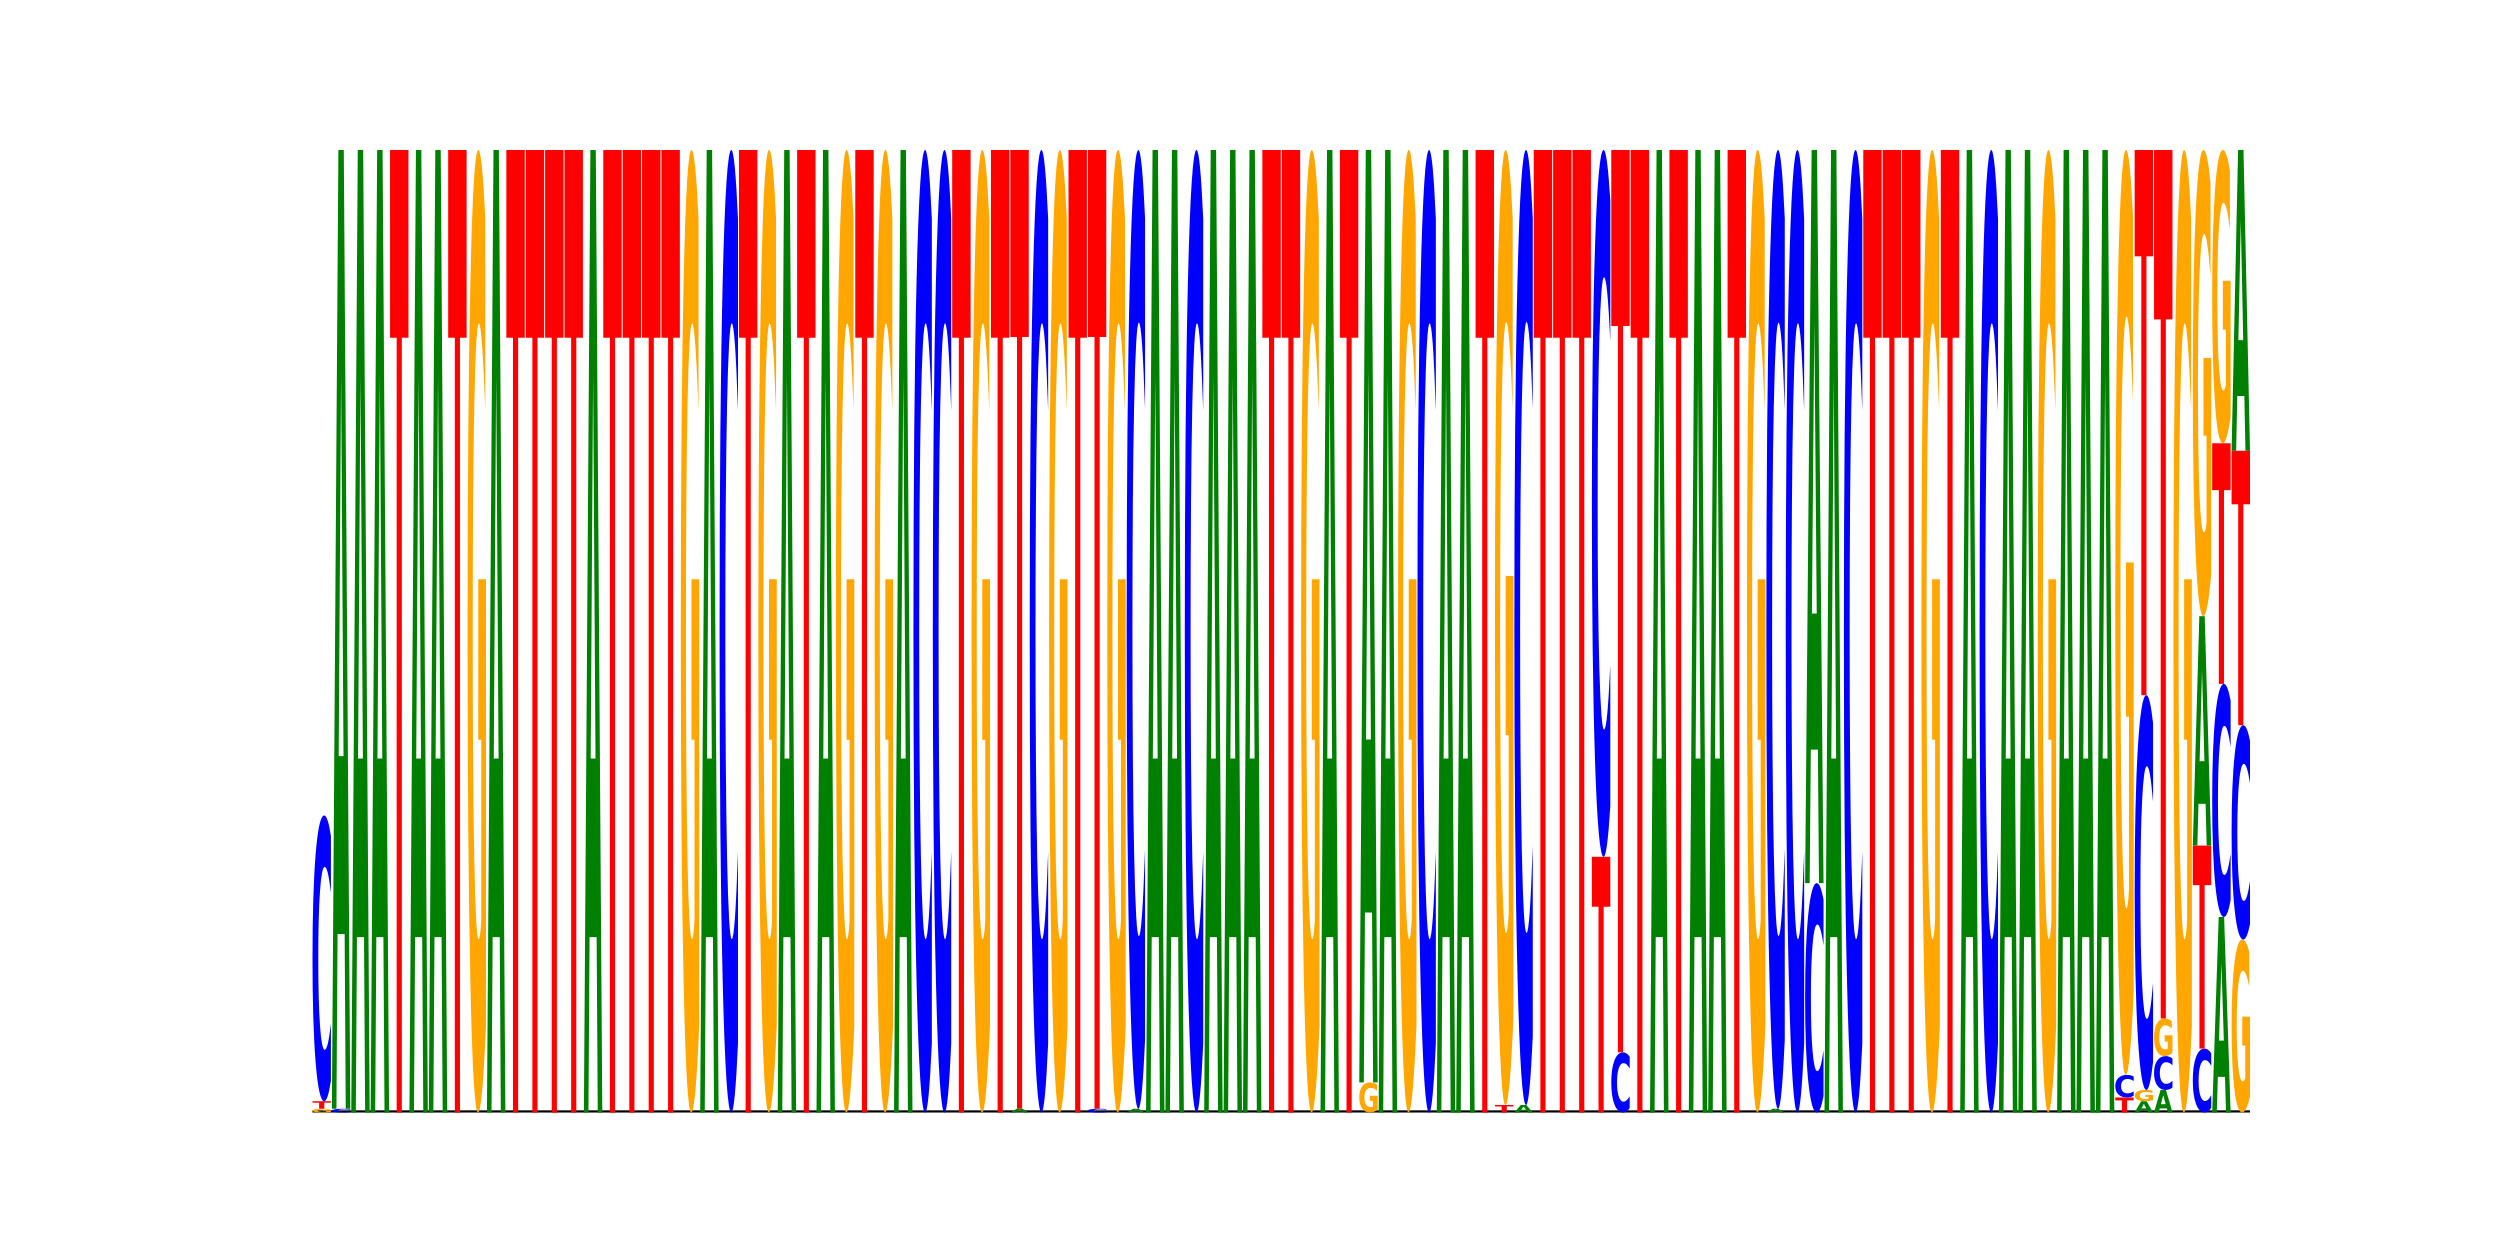 <?xml version="1.0" encoding="utf-8" standalone="no"?>
<!DOCTYPE svg PUBLIC "-//W3C//DTD SVG 1.1//EN"
  "http://www.w3.org/Graphics/SVG/1.1/DTD/svg11.dtd">
<svg xmlns:xlink="http://www.w3.org/1999/xlink" width="288pt" height="144pt" viewBox="0 0 288 144" xmlns="http://www.w3.org/2000/svg" version="1.1">
 <defs>
  <style type="text/css">*{stroke-linejoin: round; stroke-linecap: butt}</style>
 </defs>
 <g id="figure_1">
  <g id="patch_1">
   <path d="M 0 144 
L 288 144 
L 288 0 
L 0 0 
z
" style="fill: #ffffff"/>
  </g>
  <g id="axes_1">
   <g id="line2d_1">
    <path d="M 36 128.16 
L 259.2 128.16 
" clip-path="url(#pff94608502)" style="fill: none; stroke: #000000; stroke-width: 0.5; stroke-linecap: square"/>
   </g>
   <g id="patch_2">
    <path d="M 38.121 128.121 
Q 37.908 128.14 37.677 128.15 
Q 37.447 128.16 37.202 128.16 
Q 36.648 128.16 36.324 128.102 
Q 36 128.043 36 127.944 
Q 36 127.843 36.329 127.785 
Q 36.659 127.727 37.233 127.727 
Q 37.454 127.727 37.657 127.735 
Q 37.86 127.743 38.04 127.758 
L 38.04 127.844 
Q 37.854 127.824 37.671 127.815 
Q 37.487 127.805 37.303 127.805 
Q 36.961 127.805 36.776 127.841 
Q 36.591 127.877 36.591 127.944 
Q 36.591 128.01 36.77 128.046 
Q 36.948 128.082 37.276 128.082 
Q 37.365 128.082 37.442 128.08 
Q 37.519 128.078 37.579 128.073 
L 37.579 127.992 
L 37.23 127.992 
L 37.23 127.92 
L 38.121 127.92 
L 38.121 128.121 
z
" clip-path="url(#pff94608502)" style="fill: #ffa600"/>
   </g>
   <g id="patch_3">
    <path d="M 36 126.861 
L 38.121 126.861 
L 38.121 127.03 
L 37.358 127.03 
L 37.358 127.727 
L 36.765 127.727 
L 36.765 127.03 
L 36 127.03 
L 36 126.861 
z
" clip-path="url(#pff94608502)" style="fill: #ff0000"/>
   </g>
   <g id="patch_4">
    <path d="M 38.121 124.501 
Q 37.944 125.671 37.752 126.262 
Q 37.56 126.861 37.351 126.861 
Q 36.728 126.861 36.364 122.427 
Q 36 117.994 36 110.412 
Q 36 102.803 36.364 98.377 
Q 36.728 93.943 37.351 93.943 
Q 37.56 93.943 37.752 94.542 
Q 37.944 95.133 38.121 96.303 
L 38.121 102.864 
Q 37.942 101.314 37.769 100.593 
Q 37.595 99.872 37.403 99.872 
Q 37.059 99.872 36.862 102.681 
Q 36.665 105.482 36.665 110.412 
Q 36.665 115.321 36.862 118.13 
Q 37.059 120.931 37.403 120.931 
Q 37.595 120.931 37.769 120.21 
Q 37.942 119.483 38.121 117.933 
L 38.121 124.501 
z
" clip-path="url(#pff94608502)" style="fill: #0000ff"/>
   </g>
   <g id="patch_5">
    <path d="M 40.355 128.129 
Q 40.177 128.144 39.985 128.152 
Q 39.793 128.16 39.584 128.16 
Q 38.961 128.16 38.597 128.102 
Q 38.233 128.043 38.233 127.944 
Q 38.233 127.843 38.597 127.785 
Q 38.961 127.727 39.584 127.727 
Q 39.793 127.727 39.985 127.735 
Q 40.177 127.743 40.355 127.758 
L 40.355 127.844 
Q 40.176 127.824 40.002 127.814 
Q 39.828 127.805 39.636 127.805 
Q 39.292 127.805 39.095 127.842 
Q 38.898 127.879 38.898 127.944 
Q 38.898 128.008 39.095 128.045 
Q 39.292 128.082 39.636 128.082 
Q 39.828 128.082 40.002 128.072 
Q 40.176 128.063 40.355 128.043 
L 40.355 128.129 
z
" clip-path="url(#pff94608502)" style="fill: #0000ff"/>
   </g>
   <g id="patch_6">
    <path d="M 39.703 107.607 
L 38.887 107.607 
L 38.758 127.727 
L 38.233 127.727 
L 38.983 17.28 
L 39.605 17.28 
L 40.355 127.727 
L 39.83 127.727 
L 39.703 107.607 
z
M 39.017 87.108 
L 39.571 87.108 
L 39.294 43.176 
L 39.017 87.108 
z
" clip-path="url(#pff94608502)" style="fill: #008000"/>
   </g>
   <g id="patch_7">
    <path d="M 41.936 107.961 
L 41.12 107.961 
L 40.991 128.16 
L 40.466 128.16 
L 41.216 17.28 
L 41.838 17.28 
L 42.588 128.16 
L 42.063 128.16 
L 41.936 107.961 
z
M 41.25 87.382 
L 41.804 87.382 
L 41.528 43.277 
L 41.25 87.382 
z
" clip-path="url(#pff94608502)" style="fill: #008000"/>
   </g>
   <g id="patch_8">
    <path d="M 44.169 107.961 
L 43.353 107.961 
L 43.224 128.16 
L 42.699 128.16 
L 43.449 17.28 
L 44.071 17.28 
L 44.821 128.16 
L 44.296 128.16 
L 44.169 107.961 
z
M 43.483 87.382 
L 44.037 87.382 
L 43.761 43.277 
L 43.483 87.382 
z
" clip-path="url(#pff94608502)" style="fill: #008000"/>
   </g>
   <g id="patch_9">
    <path d="M 44.932 17.28 
L 47.054 17.28 
L 47.054 38.905 
L 46.291 38.905 
L 46.291 128.16 
L 45.697 128.16 
L 45.697 38.905 
L 44.932 38.905 
L 44.932 17.28 
z
" clip-path="url(#pff94608502)" style="fill: #ff0000"/>
   </g>
   <g id="patch_10">
    <path d="M 48.635 107.961 
L 47.819 107.961 
L 47.69 128.16 
L 47.166 128.16 
L 47.915 17.28 
L 48.538 17.28 
L 49.287 128.16 
L 48.763 128.16 
L 48.635 107.961 
z
M 47.949 87.382 
L 48.504 87.382 
L 48.227 43.277 
L 47.949 87.382 
z
" clip-path="url(#pff94608502)" style="fill: #008000"/>
   </g>
   <g id="patch_11">
    <path d="M 50.868 107.961 
L 50.052 107.961 
L 49.924 128.16 
L 49.399 128.16 
L 50.148 17.28 
L 50.771 17.28 
L 51.52 128.16 
L 50.996 128.16 
L 50.868 107.961 
z
M 50.182 87.382 
L 50.737 87.382 
L 50.46 43.277 
L 50.182 87.382 
z
" clip-path="url(#pff94608502)" style="fill: #008000"/>
   </g>
   <g id="patch_12">
    <path d="M 51.632 17.28 
L 53.753 17.28 
L 53.753 38.905 
L 52.99 38.905 
L 52.99 128.16 
L 52.397 128.16 
L 52.397 38.905 
L 51.632 38.905 
L 51.632 17.28 
z
" clip-path="url(#pff94608502)" style="fill: #ff0000"/>
   </g>
   <g id="patch_13">
    <path d="M 55.986 118.128 
Q 55.772 123.144 55.542 125.663 
Q 55.312 128.16 55.067 128.16 
Q 54.512 128.16 54.189 113.226 
Q 53.865 98.293 53.865 72.754 
Q 53.865 46.918 54.194 32.099 
Q 54.524 17.28 55.098 17.28 
Q 55.319 17.28 55.522 19.296 
Q 55.725 21.288 55.905 25.228 
L 55.905 47.331 
Q 55.719 42.269 55.536 39.772 
Q 55.352 37.253 55.168 37.253 
Q 54.826 37.253 54.641 46.46 
Q 54.456 55.645 54.456 72.754 
Q 54.456 89.704 54.635 98.957 
Q 54.813 108.187 55.141 108.187 
Q 55.23 108.187 55.307 107.661 
Q 55.384 107.111 55.444 105.966 
L 55.444 85.214 
L 55.095 85.214 
L 55.095 66.731 
L 55.986 66.731 
L 55.986 118.128 
z
" clip-path="url(#pff94608502)" style="fill: #ffa600"/>
   </g>
   <g id="patch_14">
    <path d="M 57.568 107.961 
L 56.752 107.961 
L 56.623 128.16 
L 56.098 128.16 
L 56.848 17.28 
L 57.47 17.28 
L 58.22 128.16 
L 57.695 128.16 
L 57.568 107.961 
z
M 56.882 87.382 
L 57.436 87.382 
L 57.159 43.277 
L 56.882 87.382 
z
" clip-path="url(#pff94608502)" style="fill: #008000"/>
   </g>
   <g id="patch_15">
    <path d="M 58.331 17.28 
L 60.453 17.28 
L 60.453 38.905 
L 59.689 38.905 
L 59.689 128.16 
L 59.096 128.16 
L 59.096 38.905 
L 58.331 38.905 
L 58.331 17.28 
z
" clip-path="url(#pff94608502)" style="fill: #ff0000"/>
   </g>
   <g id="patch_16">
    <path d="M 60.564 17.28 
L 62.686 17.28 
L 62.686 38.905 
L 61.923 38.905 
L 61.923 128.16 
L 61.329 128.16 
L 61.329 38.905 
L 60.564 38.905 
L 60.564 17.28 
z
" clip-path="url(#pff94608502)" style="fill: #ff0000"/>
   </g>
   <g id="patch_17">
    <path d="M 62.797 17.28 
L 64.919 17.28 
L 64.919 38.905 
L 64.156 38.905 
L 64.156 128.16 
L 63.562 128.16 
L 63.562 38.905 
L 62.797 38.905 
L 62.797 17.28 
z
" clip-path="url(#pff94608502)" style="fill: #ff0000"/>
   </g>
   <g id="patch_18">
    <path d="M 65.031 17.28 
L 67.152 17.28 
L 67.152 38.905 
L 66.389 38.905 
L 66.389 128.16 
L 65.795 128.16 
L 65.795 38.905 
L 65.031 38.905 
L 65.031 17.28 
z
" clip-path="url(#pff94608502)" style="fill: #ff0000"/>
   </g>
   <g id="patch_19">
    <path d="M 68.733 107.961 
L 67.917 107.961 
L 67.788 128.16 
L 67.264 128.16 
L 68.013 17.28 
L 68.636 17.28 
L 69.385 128.16 
L 68.861 128.16 
L 68.733 107.961 
z
M 68.047 87.382 
L 68.602 87.382 
L 68.325 43.277 
L 68.047 87.382 
z
" clip-path="url(#pff94608502)" style="fill: #008000"/>
   </g>
   <g id="patch_20">
    <path d="M 69.497 17.28 
L 71.618 17.28 
L 71.618 38.905 
L 70.855 38.905 
L 70.855 128.16 
L 70.261 128.16 
L 70.261 38.905 
L 69.497 38.905 
L 69.497 17.28 
z
" clip-path="url(#pff94608502)" style="fill: #ff0000"/>
   </g>
   <g id="patch_21">
    <path d="M 71.73 17.28 
L 73.851 17.28 
L 73.851 38.905 
L 73.088 38.905 
L 73.088 128.16 
L 72.495 128.16 
L 72.495 38.905 
L 71.73 38.905 
L 71.73 17.28 
z
" clip-path="url(#pff94608502)" style="fill: #ff0000"/>
   </g>
   <g id="patch_22">
    <path d="M 73.963 17.28 
L 76.084 17.28 
L 76.084 38.905 
L 75.321 38.905 
L 75.321 128.16 
L 74.728 128.16 
L 74.728 38.905 
L 73.963 38.905 
L 73.963 17.28 
z
" clip-path="url(#pff94608502)" style="fill: #ff0000"/>
   </g>
   <g id="patch_23">
    <path d="M 76.196 17.28 
L 78.318 17.28 
L 78.318 38.905 
L 77.554 38.905 
L 77.554 128.16 
L 76.961 128.16 
L 76.961 38.905 
L 76.196 38.905 
L 76.196 17.28 
z
" clip-path="url(#pff94608502)" style="fill: #ff0000"/>
   </g>
   <g id="patch_24">
    <path d="M 80.551 118.128 
Q 80.337 123.144 80.107 125.663 
Q 79.876 128.16 79.631 128.16 
Q 79.077 128.16 78.753 113.226 
Q 78.429 98.293 78.429 72.754 
Q 78.429 46.918 78.759 32.099 
Q 79.089 17.28 79.663 17.28 
Q 79.884 17.28 80.086 19.296 
Q 80.289 21.288 80.469 25.228 
L 80.469 47.331 
Q 80.283 42.269 80.1 39.772 
Q 79.916 37.253 79.732 37.253 
Q 79.391 37.253 79.206 46.46 
Q 79.021 55.645 79.021 72.754 
Q 79.021 89.704 79.199 98.957 
Q 79.377 108.187 79.705 108.187 
Q 79.795 108.187 79.871 107.661 
Q 79.948 107.111 80.009 105.966 
L 80.009 85.214 
L 79.659 85.214 
L 79.659 66.731 
L 80.551 66.731 
L 80.551 118.128 
z
" clip-path="url(#pff94608502)" style="fill: #ffa600"/>
   </g>
   <g id="patch_25">
    <path d="M 82.132 107.961 
L 81.316 107.961 
L 81.187 128.16 
L 80.662 128.16 
L 81.412 17.28 
L 82.034 17.28 
L 82.784 128.16 
L 82.259 128.16 
L 82.132 107.961 
z
M 81.446 87.382 
L 82 87.382 
L 81.724 43.277 
L 81.446 87.382 
z
" clip-path="url(#pff94608502)" style="fill: #008000"/>
   </g>
   <g id="patch_26">
    <path d="M 85.017 120.212 
Q 84.839 124.152 84.648 126.144 
Q 84.456 128.16 84.247 128.16 
Q 83.623 128.16 83.259 113.226 
Q 82.895 98.293 82.895 72.754 
Q 82.895 47.124 83.259 32.214 
Q 83.623 17.28 84.247 17.28 
Q 84.456 17.28 84.648 19.296 
Q 84.839 21.288 85.017 25.228 
L 85.017 47.331 
Q 84.838 42.108 84.664 39.68 
Q 84.49 37.253 84.299 37.253 
Q 83.954 37.253 83.757 46.712 
Q 83.56 56.149 83.56 72.754 
Q 83.56 89.291 83.757 98.751 
Q 83.954 108.187 84.299 108.187 
Q 84.49 108.187 84.664 105.76 
Q 84.838 103.309 85.017 98.087 
L 85.017 120.212 
z
" clip-path="url(#pff94608502)" style="fill: #0000ff"/>
   </g>
   <g id="patch_27">
    <path d="M 85.129 17.28 
L 87.25 17.28 
L 87.25 38.905 
L 86.487 38.905 
L 86.487 128.16 
L 85.893 128.16 
L 85.893 38.905 
L 85.129 38.905 
L 85.129 17.28 
z
" clip-path="url(#pff94608502)" style="fill: #ff0000"/>
   </g>
   <g id="patch_28">
    <path d="M 89.483 118.128 
Q 89.269 123.144 89.039 125.663 
Q 88.809 128.16 88.564 128.16 
Q 88.009 128.16 87.685 113.226 
Q 87.362 98.293 87.362 72.754 
Q 87.362 46.918 87.691 32.099 
Q 88.021 17.28 88.595 17.28 
Q 88.816 17.28 89.019 19.296 
Q 89.222 21.288 89.401 25.228 
L 89.401 47.331 
Q 89.216 42.269 89.032 39.772 
Q 88.849 37.253 88.664 37.253 
Q 88.323 37.253 88.138 46.46 
Q 87.953 55.645 87.953 72.754 
Q 87.953 89.704 88.131 98.957 
Q 88.31 108.187 88.638 108.187 
Q 88.727 108.187 88.804 107.661 
Q 88.88 107.111 88.941 105.966 
L 88.941 85.214 
L 88.592 85.214 
L 88.592 66.731 
L 89.483 66.731 
L 89.483 118.128 
z
" clip-path="url(#pff94608502)" style="fill: #ffa600"/>
   </g>
   <g id="patch_29">
    <path d="M 91.064 107.961 
L 90.248 107.961 
L 90.12 128.16 
L 89.595 128.16 
L 90.344 17.28 
L 90.967 17.28 
L 91.716 128.16 
L 91.192 128.16 
L 91.064 107.961 
z
M 90.379 87.382 
L 90.933 87.382 
L 90.656 43.277 
L 90.379 87.382 
z
" clip-path="url(#pff94608502)" style="fill: #008000"/>
   </g>
   <g id="patch_30">
    <path d="M 91.828 17.28 
L 93.949 17.28 
L 93.949 38.905 
L 93.186 38.905 
L 93.186 128.16 
L 92.593 128.16 
L 92.593 38.905 
L 91.828 38.905 
L 91.828 17.28 
z
" clip-path="url(#pff94608502)" style="fill: #ff0000"/>
   </g>
   <g id="patch_31">
    <path d="M 95.531 107.961 
L 94.715 107.961 
L 94.586 128.16 
L 94.061 128.16 
L 94.811 17.28 
L 95.433 17.28 
L 96.182 128.16 
L 95.658 128.16 
L 95.531 107.961 
z
M 94.845 87.382 
L 95.399 87.382 
L 95.122 43.277 
L 94.845 87.382 
z
" clip-path="url(#pff94608502)" style="fill: #008000"/>
   </g>
   <g id="patch_32">
    <path d="M 98.416 118.128 
Q 98.202 123.144 97.972 125.663 
Q 97.741 128.16 97.496 128.16 
Q 96.942 128.16 96.618 113.226 
Q 96.294 98.293 96.294 72.754 
Q 96.294 46.918 96.624 32.099 
Q 96.954 17.28 97.527 17.28 
Q 97.749 17.28 97.951 19.296 
Q 98.154 21.288 98.334 25.228 
L 98.334 47.331 
Q 98.148 42.269 97.965 39.772 
Q 97.781 37.253 97.597 37.253 
Q 97.256 37.253 97.071 46.46 
Q 96.886 55.645 96.886 72.754 
Q 96.886 89.704 97.064 98.957 
Q 97.242 108.187 97.57 108.187 
Q 97.66 108.187 97.736 107.661 
Q 97.813 107.111 97.874 105.966 
L 97.874 85.214 
L 97.524 85.214 
L 97.524 66.731 
L 98.416 66.731 
L 98.416 118.128 
z
" clip-path="url(#pff94608502)" style="fill: #ffa600"/>
   </g>
   <g id="patch_33">
    <path d="M 98.527 17.28 
L 100.649 17.28 
L 100.649 38.905 
L 99.885 38.905 
L 99.885 128.16 
L 99.292 128.16 
L 99.292 38.905 
L 98.527 38.905 
L 98.527 17.28 
z
" clip-path="url(#pff94608502)" style="fill: #ff0000"/>
   </g>
   <g id="patch_34">
    <path d="M 102.882 118.128 
Q 102.668 123.144 102.438 125.663 
Q 102.208 128.16 101.962 128.16 
Q 101.408 128.16 101.084 113.226 
Q 100.76 98.293 100.76 72.754 
Q 100.76 46.918 101.09 32.099 
Q 101.42 17.28 101.994 17.28 
Q 102.215 17.28 102.417 19.296 
Q 102.62 21.288 102.8 25.228 
L 102.8 47.331 
Q 102.615 42.269 102.431 39.772 
Q 102.248 37.253 102.063 37.253 
Q 101.722 37.253 101.537 46.46 
Q 101.352 55.645 101.352 72.754 
Q 101.352 89.704 101.53 98.957 
Q 101.708 108.187 102.036 108.187 
Q 102.126 108.187 102.202 107.661 
Q 102.279 107.111 102.34 105.966 
L 102.34 85.214 
L 101.99 85.214 
L 101.99 66.731 
L 102.882 66.731 
L 102.882 118.128 
z
" clip-path="url(#pff94608502)" style="fill: #ffa600"/>
   </g>
   <g id="patch_35">
    <path d="M 104.463 107.961 
L 103.647 107.961 
L 103.518 128.16 
L 102.993 128.16 
L 103.743 17.28 
L 104.365 17.28 
L 105.115 128.16 
L 104.591 128.16 
L 104.463 107.961 
z
M 103.777 87.382 
L 104.332 87.382 
L 104.055 43.277 
L 103.777 87.382 
z
" clip-path="url(#pff94608502)" style="fill: #008000"/>
   </g>
   <g id="patch_36">
    <path d="M 107.348 120.212 
Q 107.171 124.152 106.979 126.144 
Q 106.787 128.16 106.578 128.16 
Q 105.955 128.16 105.591 113.226 
Q 105.227 98.293 105.227 72.754 
Q 105.227 47.124 105.591 32.214 
Q 105.955 17.28 106.578 17.28 
Q 106.787 17.28 106.979 19.296 
Q 107.171 21.288 107.348 25.228 
L 107.348 47.331 
Q 107.169 42.108 106.995 39.68 
Q 106.822 37.253 106.63 37.253 
Q 106.285 37.253 106.088 46.712 
Q 105.892 56.149 105.892 72.754 
Q 105.892 89.291 106.088 98.751 
Q 106.285 108.187 106.63 108.187 
Q 106.822 108.187 106.995 105.76 
Q 107.169 103.309 107.348 98.087 
L 107.348 120.212 
z
" clip-path="url(#pff94608502)" style="fill: #0000ff"/>
   </g>
   <g id="patch_37">
    <path d="M 109.581 120.212 
Q 109.404 124.152 109.212 126.144 
Q 109.02 128.16 108.811 128.16 
Q 108.188 128.16 107.824 113.226 
Q 107.46 98.293 107.46 72.754 
Q 107.46 47.124 107.824 32.214 
Q 108.188 17.28 108.811 17.28 
Q 109.02 17.28 109.212 19.296 
Q 109.404 21.288 109.581 25.228 
L 109.581 47.331 
Q 109.402 42.108 109.228 39.68 
Q 109.055 37.253 108.863 37.253 
Q 108.519 37.253 108.321 46.712 
Q 108.125 56.149 108.125 72.754 
Q 108.125 89.291 108.321 98.751 
Q 108.519 108.187 108.863 108.187 
Q 109.055 108.187 109.228 105.76 
Q 109.402 103.309 109.581 98.087 
L 109.581 120.212 
z
" clip-path="url(#pff94608502)" style="fill: #0000ff"/>
   </g>
   <g id="patch_38">
    <path d="M 109.693 17.28 
L 111.814 17.28 
L 111.814 38.905 
L 111.051 38.905 
L 111.051 128.16 
L 110.458 128.16 
L 110.458 38.905 
L 109.693 38.905 
L 109.693 17.28 
z
" clip-path="url(#pff94608502)" style="fill: #ff0000"/>
   </g>
   <g id="patch_39">
    <path d="M 114.047 118.128 
Q 113.833 123.144 113.603 125.663 
Q 113.373 128.16 113.128 128.16 
Q 112.574 128.16 112.25 113.226 
Q 111.926 98.293 111.926 72.754 
Q 111.926 46.918 112.255 32.099 
Q 112.585 17.28 113.159 17.28 
Q 113.38 17.28 113.583 19.296 
Q 113.786 21.288 113.966 25.228 
L 113.966 47.331 
Q 113.78 42.269 113.597 39.772 
Q 113.413 37.253 113.229 37.253 
Q 112.887 37.253 112.702 46.46 
Q 112.517 55.645 112.517 72.754 
Q 112.517 89.704 112.696 98.957 
Q 112.874 108.187 113.202 108.187 
Q 113.291 108.187 113.368 107.661 
Q 113.445 107.111 113.505 105.966 
L 113.505 85.214 
L 113.156 85.214 
L 113.156 66.731 
L 114.047 66.731 
L 114.047 118.128 
z
" clip-path="url(#pff94608502)" style="fill: #ffa600"/>
   </g>
   <g id="patch_40">
    <path d="M 114.159 17.28 
L 116.281 17.28 
L 116.281 38.905 
L 115.517 38.905 
L 115.517 128.16 
L 114.924 128.16 
L 114.924 38.905 
L 114.159 38.905 
L 114.159 17.28 
z
" clip-path="url(#pff94608502)" style="fill: #ff0000"/>
   </g>
   <g id="patch_41">
    <path d="M 117.862 128.081 
L 117.046 128.081 
L 116.917 128.16 
L 116.392 128.16 
L 117.142 127.727 
L 117.764 127.727 
L 118.514 128.16 
L 117.989 128.16 
L 117.862 128.081 
z
M 117.176 128.001 
L 117.73 128.001 
L 117.454 127.828 
L 117.176 128.001 
z
" clip-path="url(#pff94608502)" style="fill: #008000"/>
   </g>
   <g id="patch_42">
    <path d="M 116.392 17.28 
L 118.514 17.28 
L 118.514 38.82 
L 117.75 38.82 
L 117.75 127.727 
L 117.157 127.727 
L 117.157 38.82 
L 116.392 38.82 
L 116.392 17.28 
z
" clip-path="url(#pff94608502)" style="fill: #ff0000"/>
   </g>
   <g id="patch_43">
    <path d="M 120.747 120.212 
Q 120.569 124.152 120.377 126.144 
Q 120.186 128.16 119.977 128.16 
Q 119.353 128.16 118.989 113.226 
Q 118.625 98.293 118.625 72.754 
Q 118.625 47.124 118.989 32.214 
Q 119.353 17.28 119.977 17.28 
Q 120.186 17.28 120.377 19.296 
Q 120.569 21.288 120.747 25.228 
L 120.747 47.331 
Q 120.568 42.108 120.394 39.68 
Q 120.22 37.253 120.028 37.253 
Q 119.684 37.253 119.487 46.712 
Q 119.29 56.149 119.29 72.754 
Q 119.29 89.291 119.487 98.751 
Q 119.684 108.187 120.028 108.187 
Q 120.22 108.187 120.394 105.76 
Q 120.568 103.309 120.747 98.087 
L 120.747 120.212 
z
" clip-path="url(#pff94608502)" style="fill: #0000ff"/>
   </g>
   <g id="patch_44">
    <path d="M 122.98 118.128 
Q 122.766 123.144 122.536 125.663 
Q 122.306 128.16 122.06 128.16 
Q 121.506 128.16 121.182 113.226 
Q 120.858 98.293 120.858 72.754 
Q 120.858 46.918 121.188 32.099 
Q 121.518 17.28 122.092 17.28 
Q 122.313 17.28 122.515 19.296 
Q 122.718 21.288 122.898 25.228 
L 122.898 47.331 
Q 122.713 42.269 122.529 39.772 
Q 122.346 37.253 122.161 37.253 
Q 121.82 37.253 121.635 46.46 
Q 121.45 55.645 121.45 72.754 
Q 121.45 89.704 121.628 98.957 
Q 121.806 108.187 122.135 108.187 
Q 122.224 108.187 122.3 107.661 
Q 122.377 107.111 122.438 105.966 
L 122.438 85.214 
L 122.088 85.214 
L 122.088 66.731 
L 122.98 66.731 
L 122.98 118.128 
z
" clip-path="url(#pff94608502)" style="fill: #ffa600"/>
   </g>
   <g id="patch_45">
    <path d="M 123.092 17.28 
L 125.213 17.28 
L 125.213 38.905 
L 124.45 38.905 
L 124.45 128.16 
L 123.856 128.16 
L 123.856 38.905 
L 123.092 38.905 
L 123.092 17.28 
z
" clip-path="url(#pff94608502)" style="fill: #ff0000"/>
   </g>
   <g id="patch_46">
    <path d="M 127.446 128.129 
Q 127.269 128.144 127.077 128.152 
Q 126.885 128.16 126.676 128.16 
Q 126.053 128.16 125.689 128.102 
Q 125.325 128.043 125.325 127.944 
Q 125.325 127.843 125.689 127.785 
Q 126.053 127.727 126.676 127.727 
Q 126.885 127.727 127.077 127.735 
Q 127.269 127.743 127.446 127.758 
L 127.446 127.844 
Q 127.267 127.824 127.093 127.814 
Q 126.92 127.805 126.728 127.805 
Q 126.384 127.805 126.186 127.842 
Q 125.99 127.879 125.99 127.944 
Q 125.99 128.008 126.186 128.045 
Q 126.384 128.082 126.728 128.082 
Q 126.92 128.082 127.093 128.072 
Q 127.267 128.063 127.446 128.043 
L 127.446 128.129 
z
" clip-path="url(#pff94608502)" style="fill: #0000ff"/>
   </g>
   <g id="patch_47">
    <path d="M 125.325 17.28 
L 127.446 17.28 
L 127.446 38.82 
L 126.683 38.82 
L 126.683 127.727 
L 126.089 127.727 
L 126.089 38.82 
L 125.325 38.82 
L 125.325 17.28 
z
" clip-path="url(#pff94608502)" style="fill: #ff0000"/>
   </g>
   <g id="patch_48">
    <path d="M 129.679 118.128 
Q 129.465 123.144 129.235 125.663 
Q 129.005 128.16 128.76 128.16 
Q 128.205 128.16 127.882 113.226 
Q 127.558 98.293 127.558 72.754 
Q 127.558 46.918 127.887 32.099 
Q 128.217 17.28 128.791 17.28 
Q 129.012 17.28 129.215 19.296 
Q 129.418 21.288 129.597 25.228 
L 129.597 47.331 
Q 129.412 42.269 129.229 39.772 
Q 129.045 37.253 128.861 37.253 
Q 128.519 37.253 128.334 46.46 
Q 128.149 55.645 128.149 72.754 
Q 128.149 89.704 128.328 98.957 
Q 128.506 108.187 128.834 108.187 
Q 128.923 108.187 129 107.661 
Q 129.076 107.111 129.137 105.966 
L 129.137 85.214 
L 128.788 85.214 
L 128.788 66.731 
L 129.679 66.731 
L 129.679 118.128 
z
" clip-path="url(#pff94608502)" style="fill: #ffa600"/>
   </g>
   <g id="patch_49">
    <path d="M 131.26 128.081 
L 130.445 128.081 
L 130.316 128.16 
L 129.791 128.16 
L 130.54 127.727 
L 131.163 127.727 
L 131.912 128.16 
L 131.388 128.16 
L 131.26 128.081 
z
M 130.575 128.001 
L 131.129 128.001 
L 130.852 127.828 
L 130.575 128.001 
z
" clip-path="url(#pff94608502)" style="fill: #008000"/>
   </g>
   <g id="patch_50">
    <path d="M 131.912 119.81 
Q 131.735 123.734 131.543 125.719 
Q 131.351 127.727 131.142 127.727 
Q 130.519 127.727 130.155 112.852 
Q 129.791 97.976 129.791 72.538 
Q 129.791 47.008 130.155 32.155 
Q 130.519 17.28 131.142 17.28 
Q 131.351 17.28 131.543 19.288 
Q 131.735 21.273 131.912 25.197 
L 131.912 47.213 
Q 131.733 42.011 131.56 39.593 
Q 131.386 37.175 131.194 37.175 
Q 130.85 37.175 130.653 46.597 
Q 130.456 55.997 130.456 72.538 
Q 130.456 89.01 130.653 98.433 
Q 130.85 107.832 131.194 107.832 
Q 131.386 107.832 131.56 105.414 
Q 131.733 102.973 131.912 97.771 
L 131.912 119.81 
z
" clip-path="url(#pff94608502)" style="fill: #0000ff"/>
   </g>
   <g id="patch_51">
    <path d="M 133.494 107.961 
L 132.678 107.961 
L 132.549 128.16 
L 132.024 128.16 
L 132.774 17.28 
L 133.396 17.28 
L 134.145 128.16 
L 133.621 128.16 
L 133.494 107.961 
z
M 132.808 87.382 
L 133.362 87.382 
L 133.085 43.277 
L 132.808 87.382 
z
" clip-path="url(#pff94608502)" style="fill: #008000"/>
   </g>
   <g id="patch_52">
    <path d="M 135.727 107.961 
L 134.911 107.961 
L 134.782 128.16 
L 134.257 128.16 
L 135.007 17.28 
L 135.629 17.28 
L 136.379 128.16 
L 135.854 128.16 
L 135.727 107.961 
z
M 135.041 87.382 
L 135.595 87.382 
L 135.319 43.277 
L 135.041 87.382 
z
" clip-path="url(#pff94608502)" style="fill: #008000"/>
   </g>
   <g id="patch_53">
    <path d="M 138.612 120.212 
Q 138.434 124.152 138.242 126.144 
Q 138.05 128.16 137.841 128.16 
Q 137.218 128.16 136.854 113.226 
Q 136.49 98.293 136.49 72.754 
Q 136.49 47.124 136.854 32.214 
Q 137.218 17.28 137.841 17.28 
Q 138.05 17.28 138.242 19.296 
Q 138.434 21.288 138.612 25.228 
L 138.612 47.331 
Q 138.433 42.108 138.259 39.68 
Q 138.085 37.253 137.893 37.253 
Q 137.549 37.253 137.352 46.712 
Q 137.155 56.149 137.155 72.754 
Q 137.155 89.291 137.352 98.751 
Q 137.549 108.187 137.893 108.187 
Q 138.085 108.187 138.259 105.76 
Q 138.433 103.309 138.612 98.087 
L 138.612 120.212 
z
" clip-path="url(#pff94608502)" style="fill: #0000ff"/>
   </g>
   <g id="patch_54">
    <path d="M 140.193 107.961 
L 139.377 107.961 
L 139.248 128.16 
L 138.723 128.16 
L 139.473 17.28 
L 140.095 17.28 
L 140.845 128.16 
L 140.32 128.16 
L 140.193 107.961 
z
M 139.507 87.382 
L 140.061 87.382 
L 139.785 43.277 
L 139.507 87.382 
z
" clip-path="url(#pff94608502)" style="fill: #008000"/>
   </g>
   <g id="patch_55">
    <path d="M 142.426 107.961 
L 141.61 107.961 
L 141.481 128.16 
L 140.956 128.16 
L 141.706 17.28 
L 142.328 17.28 
L 143.078 128.16 
L 142.554 128.16 
L 142.426 107.961 
z
M 141.74 87.382 
L 142.295 87.382 
L 142.018 43.277 
L 141.74 87.382 
z
" clip-path="url(#pff94608502)" style="fill: #008000"/>
   </g>
   <g id="patch_56">
    <path d="M 144.659 107.961 
L 143.843 107.961 
L 143.714 128.16 
L 143.19 128.16 
L 143.939 17.28 
L 144.562 17.28 
L 145.311 128.16 
L 144.787 128.16 
L 144.659 107.961 
z
M 143.973 87.382 
L 144.528 87.382 
L 144.251 43.277 
L 143.973 87.382 
z
" clip-path="url(#pff94608502)" style="fill: #008000"/>
   </g>
   <g id="patch_57">
    <path d="M 145.423 17.28 
L 147.544 17.28 
L 147.544 38.905 
L 146.781 38.905 
L 146.781 128.16 
L 146.187 128.16 
L 146.187 38.905 
L 145.423 38.905 
L 145.423 17.28 
z
" clip-path="url(#pff94608502)" style="fill: #ff0000"/>
   </g>
   <g id="patch_58">
    <path d="M 147.656 17.28 
L 149.777 17.28 
L 149.777 38.905 
L 149.014 38.905 
L 149.014 128.16 
L 148.421 128.16 
L 148.421 38.905 
L 147.656 38.905 
L 147.656 17.28 
z
" clip-path="url(#pff94608502)" style="fill: #ff0000"/>
   </g>
   <g id="patch_59">
    <path d="M 152.01 118.128 
Q 151.796 123.144 151.566 125.663 
Q 151.336 128.16 151.091 128.16 
Q 150.537 128.16 150.213 113.226 
Q 149.889 98.293 149.889 72.754 
Q 149.889 46.918 150.218 32.099 
Q 150.548 17.28 151.122 17.28 
Q 151.343 17.28 151.546 19.296 
Q 151.749 21.288 151.929 25.228 
L 151.929 47.331 
Q 151.743 42.269 151.56 39.772 
Q 151.376 37.253 151.192 37.253 
Q 150.85 37.253 150.665 46.46 
Q 150.48 55.645 150.48 72.754 
Q 150.48 89.704 150.659 98.957 
Q 150.837 108.187 151.165 108.187 
Q 151.254 108.187 151.331 107.661 
Q 151.408 107.111 151.468 105.966 
L 151.468 85.214 
L 151.119 85.214 
L 151.119 66.731 
L 152.01 66.731 
L 152.01 118.128 
z
" clip-path="url(#pff94608502)" style="fill: #ffa600"/>
   </g>
   <g id="patch_60">
    <path d="M 153.592 107.961 
L 152.776 107.961 
L 152.647 128.16 
L 152.122 128.16 
L 152.872 17.28 
L 153.494 17.28 
L 154.244 128.16 
L 153.719 128.16 
L 153.592 107.961 
z
M 152.906 87.382 
L 153.46 87.382 
L 153.183 43.277 
L 152.906 87.382 
z
" clip-path="url(#pff94608502)" style="fill: #008000"/>
   </g>
   <g id="patch_61">
    <path d="M 154.355 17.28 
L 156.477 17.28 
L 156.477 38.905 
L 155.713 38.905 
L 155.713 128.16 
L 155.12 128.16 
L 155.12 38.905 
L 154.355 38.905 
L 154.355 17.28 
z
" clip-path="url(#pff94608502)" style="fill: #ff0000"/>
   </g>
   <g id="patch_62">
    <path d="M 158.71 127.846 
Q 158.496 128.003 158.266 128.082 
Q 158.036 128.16 157.79 128.16 
Q 157.236 128.16 156.912 127.693 
Q 156.588 127.227 156.588 126.429 
Q 156.588 125.621 156.918 125.158 
Q 157.248 124.695 157.822 124.695 
Q 158.043 124.695 158.245 124.758 
Q 158.448 124.82 158.628 124.943 
L 158.628 125.634 
Q 158.443 125.476 158.259 125.398 
Q 158.076 125.319 157.891 125.319 
Q 157.55 125.319 157.365 125.607 
Q 157.18 125.894 157.18 126.429 
Q 157.18 126.958 157.358 127.247 
Q 157.536 127.536 157.864 127.536 
Q 157.954 127.536 158.03 127.519 
Q 158.107 127.502 158.168 127.466 
L 158.168 126.818 
L 157.818 126.818 
L 157.818 126.24 
L 158.71 126.24 
L 158.71 127.846 
z
" clip-path="url(#pff94608502)" style="fill: #ffa600"/>
   </g>
   <g id="patch_63">
    <path d="M 158.058 105.127 
L 157.242 105.127 
L 157.113 124.695 
L 156.588 124.695 
L 157.338 17.28 
L 157.96 17.28 
L 158.71 124.695 
L 158.185 124.695 
L 158.058 105.127 
z
M 157.372 85.191 
L 157.926 85.191 
L 157.65 42.465 
L 157.372 85.191 
z
" clip-path="url(#pff94608502)" style="fill: #008000"/>
   </g>
   <g id="patch_64">
    <path d="M 160.291 107.961 
L 159.475 107.961 
L 159.346 128.16 
L 158.821 128.16 
L 159.571 17.28 
L 160.193 17.28 
L 160.943 128.16 
L 160.418 128.16 
L 160.291 107.961 
z
M 159.605 87.382 
L 160.16 87.382 
L 159.883 43.277 
L 159.605 87.382 
z
" clip-path="url(#pff94608502)" style="fill: #008000"/>
   </g>
   <g id="patch_65">
    <path d="M 163.176 118.128 
Q 162.962 123.144 162.732 125.663 
Q 162.502 128.16 162.256 128.16 
Q 161.702 128.16 161.378 113.226 
Q 161.055 98.293 161.055 72.754 
Q 161.055 46.918 161.384 32.099 
Q 161.714 17.28 162.288 17.28 
Q 162.509 17.28 162.711 19.296 
Q 162.914 21.288 163.094 25.228 
L 163.094 47.331 
Q 162.909 42.269 162.725 39.772 
Q 162.542 37.253 162.357 37.253 
Q 162.016 37.253 161.831 46.46 
Q 161.646 55.645 161.646 72.754 
Q 161.646 89.704 161.824 98.957 
Q 162.003 108.187 162.331 108.187 
Q 162.42 108.187 162.497 107.661 
Q 162.573 107.111 162.634 105.966 
L 162.634 85.214 
L 162.285 85.214 
L 162.285 66.731 
L 163.176 66.731 
L 163.176 118.128 
z
" clip-path="url(#pff94608502)" style="fill: #ffa600"/>
   </g>
   <g id="patch_66">
    <path d="M 165.409 120.212 
Q 165.232 124.152 165.04 126.144 
Q 164.848 128.16 164.639 128.16 
Q 164.016 128.16 163.652 113.226 
Q 163.288 98.293 163.288 72.754 
Q 163.288 47.124 163.652 32.214 
Q 164.016 17.28 164.639 17.28 
Q 164.848 17.28 165.04 19.296 
Q 165.232 21.288 165.409 25.228 
L 165.409 47.331 
Q 165.23 42.108 165.056 39.68 
Q 164.883 37.253 164.691 37.253 
Q 164.347 37.253 164.149 46.712 
Q 163.953 56.149 163.953 72.754 
Q 163.953 89.291 164.149 98.751 
Q 164.347 108.187 164.691 108.187 
Q 164.883 108.187 165.056 105.76 
Q 165.23 103.309 165.409 98.087 
L 165.409 120.212 
z
" clip-path="url(#pff94608502)" style="fill: #0000ff"/>
   </g>
   <g id="patch_67">
    <path d="M 166.99 107.961 
L 166.174 107.961 
L 166.046 128.16 
L 165.521 128.16 
L 166.27 17.28 
L 166.893 17.28 
L 167.642 128.16 
L 167.118 128.16 
L 166.99 107.961 
z
M 166.305 87.382 
L 166.859 87.382 
L 166.582 43.277 
L 166.305 87.382 
z
" clip-path="url(#pff94608502)" style="fill: #008000"/>
   </g>
   <g id="patch_68">
    <path d="M 169.223 107.961 
L 168.408 107.961 
L 168.279 128.16 
L 167.754 128.16 
L 168.503 17.28 
L 169.126 17.28 
L 169.875 128.16 
L 169.351 128.16 
L 169.223 107.961 
z
M 168.538 87.382 
L 169.092 87.382 
L 168.815 43.277 
L 168.538 87.382 
z
" clip-path="url(#pff94608502)" style="fill: #008000"/>
   </g>
   <g id="patch_69">
    <path d="M 169.987 17.28 
L 172.108 17.28 
L 172.108 38.905 
L 171.345 38.905 
L 171.345 128.16 
L 170.752 128.16 
L 170.752 38.905 
L 169.987 38.905 
L 169.987 17.28 
z
" clip-path="url(#pff94608502)" style="fill: #ff0000"/>
   </g>
   <g id="patch_70">
    <path d="M 172.22 127.294 
L 174.342 127.294 
L 174.342 127.463 
L 173.578 127.463 
L 173.578 128.16 
L 172.985 128.16 
L 172.985 127.463 
L 172.22 127.463 
L 172.22 127.294 
z
" clip-path="url(#pff94608502)" style="fill: #ff0000"/>
   </g>
   <g id="patch_71">
    <path d="M 174.342 117.34 
Q 174.128 122.317 173.898 124.817 
Q 173.667 127.294 173.422 127.294 
Q 172.868 127.294 172.544 112.477 
Q 172.22 97.66 172.22 72.321 
Q 172.22 46.687 172.55 31.983 
Q 172.88 17.28 173.453 17.28 
Q 173.675 17.28 173.877 19.28 
Q 174.08 21.257 174.26 25.166 
L 174.26 47.096 
Q 174.074 42.073 173.891 39.596 
Q 173.707 37.097 173.523 37.097 
Q 173.181 37.097 172.997 46.232 
Q 172.812 55.345 172.812 72.321 
Q 172.812 89.138 172.99 98.319 
Q 173.168 107.477 173.496 107.477 
Q 173.586 107.477 173.662 106.955 
Q 173.739 106.409 173.8 105.273 
L 173.8 84.684 
L 173.45 84.684 
L 173.45 66.344 
L 174.342 66.344 
L 174.342 117.34 
z
" clip-path="url(#pff94608502)" style="fill: #ffa600"/>
   </g>
   <g id="patch_72">
    <path d="M 175.923 128.002 
L 175.107 128.002 
L 174.978 128.16 
L 174.453 128.16 
L 175.203 127.294 
L 175.825 127.294 
L 176.575 128.16 
L 176.05 128.16 
L 175.923 128.002 
z
M 175.237 127.841 
L 175.791 127.841 
L 175.515 127.497 
L 175.237 127.841 
z
" clip-path="url(#pff94608502)" style="fill: #008000"/>
   </g>
   <g id="patch_73">
    <path d="M 176.575 119.408 
Q 176.397 123.317 176.205 125.294 
Q 176.013 127.294 175.804 127.294 
Q 175.181 127.294 174.817 112.477 
Q 174.453 97.66 174.453 72.321 
Q 174.453 46.891 174.817 32.097 
Q 175.181 17.28 175.804 17.28 
Q 176.013 17.28 176.205 19.28 
Q 176.397 21.257 176.575 25.166 
L 176.575 47.096 
Q 176.396 41.914 176.222 39.505 
Q 176.048 37.097 175.856 37.097 
Q 175.512 37.097 175.315 46.482 
Q 175.118 55.845 175.118 72.321 
Q 175.118 88.729 175.315 98.114 
Q 175.512 107.477 175.856 107.477 
Q 176.048 107.477 176.222 105.068 
Q 176.396 102.637 176.575 97.455 
L 176.575 119.408 
z
" clip-path="url(#pff94608502)" style="fill: #0000ff"/>
   </g>
   <g id="patch_74">
    <path d="M 176.686 17.28 
L 178.808 17.28 
L 178.808 38.905 
L 178.045 38.905 
L 178.045 128.16 
L 177.451 128.16 
L 177.451 38.905 
L 176.686 38.905 
L 176.686 17.28 
z
" clip-path="url(#pff94608502)" style="fill: #ff0000"/>
   </g>
   <g id="patch_75">
    <path d="M 178.919 17.28 
L 181.041 17.28 
L 181.041 38.905 
L 180.278 38.905 
L 180.278 128.16 
L 179.684 128.16 
L 179.684 38.905 
L 178.919 38.905 
L 178.919 17.28 
z
" clip-path="url(#pff94608502)" style="fill: #ff0000"/>
   </g>
   <g id="patch_76">
    <path d="M 181.153 17.28 
L 183.274 17.28 
L 183.274 38.905 
L 182.511 38.905 
L 182.511 128.16 
L 181.917 128.16 
L 181.917 38.905 
L 181.153 38.905 
L 181.153 17.28 
z
" clip-path="url(#pff94608502)" style="fill: #ff0000"/>
   </g>
   <g id="patch_77">
    <path d="M 183.386 98.707 
L 185.507 98.707 
L 185.507 104.452 
L 184.744 104.452 
L 184.744 128.16 
L 184.15 128.16 
L 184.15 104.452 
L 183.386 104.452 
L 183.386 98.707 
z
" clip-path="url(#pff94608502)" style="fill: #ff0000"/>
   </g>
   <g id="patch_78">
    <path d="M 185.507 92.871 
Q 185.33 95.764 185.138 97.227 
Q 184.946 98.707 184.737 98.707 
Q 184.114 98.707 183.75 87.741 
Q 183.386 76.774 183.386 58.019 
Q 183.386 39.197 183.75 28.247 
Q 184.114 17.28 184.737 17.28 
Q 184.946 17.28 185.138 18.76 
Q 185.33 20.224 185.507 23.117 
L 185.507 39.348 
Q 185.328 35.513 185.154 33.73 
Q 184.981 31.947 184.789 31.947 
Q 184.445 31.947 184.247 38.894 
Q 184.051 45.824 184.051 58.019 
Q 184.051 70.163 184.247 77.11 
Q 184.445 84.04 184.789 84.04 
Q 184.981 84.04 185.154 82.257 
Q 185.328 80.457 185.507 76.622 
L 185.507 92.871 
z
" clip-path="url(#pff94608502)" style="fill: #0000ff"/>
   </g>
   <g id="patch_79">
    <path d="M 187.74 127.663 
Q 187.563 127.909 187.371 128.034 
Q 187.179 128.16 186.97 128.16 
Q 186.347 128.16 185.983 127.227 
Q 185.619 126.293 185.619 124.697 
Q 185.619 123.095 185.983 122.163 
Q 186.347 121.23 186.97 121.23 
Q 187.179 121.23 187.371 121.356 
Q 187.563 121.481 187.74 121.727 
L 187.74 123.108 
Q 187.561 122.782 187.387 122.63 
Q 187.214 122.478 187.022 122.478 
Q 186.678 122.478 186.48 123.07 
Q 186.284 123.659 186.284 124.697 
Q 186.284 125.731 186.48 126.322 
Q 186.678 126.912 187.022 126.912 
Q 187.214 126.912 187.387 126.76 
Q 187.561 126.607 187.74 126.28 
L 187.74 127.663 
z
" clip-path="url(#pff94608502)" style="fill: #0000ff"/>
   </g>
   <g id="patch_80">
    <path d="M 185.619 17.28 
L 187.74 17.28 
L 187.74 37.553 
L 186.977 37.553 
L 186.977 121.23 
L 186.384 121.23 
L 186.384 37.553 
L 185.619 37.553 
L 185.619 17.28 
z
" clip-path="url(#pff94608502)" style="fill: #ff0000"/>
   </g>
   <g id="patch_81">
    <path d="M 187.852 17.28 
L 189.973 17.28 
L 189.973 38.905 
L 189.21 38.905 
L 189.21 128.16 
L 188.617 128.16 
L 188.617 38.905 
L 187.852 38.905 
L 187.852 17.28 
z
" clip-path="url(#pff94608502)" style="fill: #ff0000"/>
   </g>
   <g id="patch_82">
    <path d="M 191.555 107.961 
L 190.739 107.961 
L 190.61 128.16 
L 190.085 128.16 
L 190.835 17.28 
L 191.457 17.28 
L 192.207 128.16 
L 191.682 128.16 
L 191.555 107.961 
z
M 190.869 87.382 
L 191.423 87.382 
L 191.146 43.277 
L 190.869 87.382 
z
" clip-path="url(#pff94608502)" style="fill: #008000"/>
   </g>
   <g id="patch_83">
    <path d="M 192.318 17.28 
L 194.44 17.28 
L 194.44 38.905 
L 193.676 38.905 
L 193.676 128.16 
L 193.083 128.16 
L 193.083 38.905 
L 192.318 38.905 
L 192.318 17.28 
z
" clip-path="url(#pff94608502)" style="fill: #ff0000"/>
   </g>
   <g id="patch_84">
    <path d="M 196.021 107.961 
L 195.205 107.961 
L 195.076 128.16 
L 194.551 128.16 
L 195.301 17.28 
L 195.923 17.28 
L 196.673 128.16 
L 196.148 128.16 
L 196.021 107.961 
z
M 195.335 87.382 
L 195.889 87.382 
L 195.613 43.277 
L 195.335 87.382 
z
" clip-path="url(#pff94608502)" style="fill: #008000"/>
   </g>
   <g id="patch_85">
    <path d="M 198.254 107.961 
L 197.438 107.961 
L 197.309 128.16 
L 196.784 128.16 
L 197.534 17.28 
L 198.156 17.28 
L 198.906 128.16 
L 198.381 128.16 
L 198.254 107.961 
z
M 197.568 87.382 
L 198.123 87.382 
L 197.846 43.277 
L 197.568 87.382 
z
" clip-path="url(#pff94608502)" style="fill: #008000"/>
   </g>
   <g id="patch_86">
    <path d="M 199.018 17.28 
L 201.139 17.28 
L 201.139 38.905 
L 200.376 38.905 
L 200.376 128.16 
L 199.782 128.16 
L 199.782 38.905 
L 199.018 38.905 
L 199.018 17.28 
z
" clip-path="url(#pff94608502)" style="fill: #ff0000"/>
   </g>
   <g id="patch_87">
    <path d="M 203.372 118.128 
Q 203.158 123.144 202.928 125.663 
Q 202.698 128.16 202.453 128.16 
Q 201.898 128.16 201.574 113.226 
Q 201.251 98.293 201.251 72.754 
Q 201.251 46.918 201.58 32.099 
Q 201.91 17.28 202.484 17.28 
Q 202.705 17.28 202.908 19.296 
Q 203.111 21.288 203.29 25.228 
L 203.29 47.331 
Q 203.105 42.269 202.921 39.772 
Q 202.738 37.253 202.553 37.253 
Q 202.212 37.253 202.027 46.46 
Q 201.842 55.645 201.842 72.754 
Q 201.842 89.704 202.02 98.957 
Q 202.199 108.187 202.527 108.187 
Q 202.616 108.187 202.693 107.661 
Q 202.769 107.111 202.83 105.966 
L 202.83 85.214 
L 202.481 85.214 
L 202.481 66.731 
L 203.372 66.731 
L 203.372 118.128 
z
" clip-path="url(#pff94608502)" style="fill: #ffa600"/>
   </g>
   <g id="patch_88">
    <path d="M 204.953 128.081 
L 204.137 128.081 
L 204.009 128.16 
L 203.484 128.16 
L 204.233 127.727 
L 204.856 127.727 
L 205.605 128.16 
L 205.081 128.16 
L 204.953 128.081 
z
M 204.268 128.001 
L 204.822 128.001 
L 204.545 127.828 
L 204.268 128.001 
z
" clip-path="url(#pff94608502)" style="fill: #008000"/>
   </g>
   <g id="patch_89">
    <path d="M 205.605 119.81 
Q 205.428 123.734 205.236 125.719 
Q 205.044 127.727 204.835 127.727 
Q 204.212 127.727 203.848 112.852 
Q 203.484 97.976 203.484 72.538 
Q 203.484 47.008 203.848 32.155 
Q 204.212 17.28 204.835 17.28 
Q 205.044 17.28 205.236 19.288 
Q 205.428 21.273 205.605 25.197 
L 205.605 47.213 
Q 205.426 42.011 205.252 39.593 
Q 205.079 37.175 204.887 37.175 
Q 204.543 37.175 204.345 46.597 
Q 204.149 55.997 204.149 72.538 
Q 204.149 89.01 204.345 98.433 
Q 204.543 107.832 204.887 107.832 
Q 205.079 107.832 205.252 105.414 
Q 205.426 102.973 205.605 97.771 
L 205.605 119.81 
z
" clip-path="url(#pff94608502)" style="fill: #0000ff"/>
   </g>
   <g id="patch_90">
    <path d="M 207.838 120.212 
Q 207.661 124.152 207.469 126.144 
Q 207.277 128.16 207.068 128.16 
Q 206.445 128.16 206.081 113.226 
Q 205.717 98.293 205.717 72.754 
Q 205.717 47.124 206.081 32.214 
Q 206.445 17.28 207.068 17.28 
Q 207.277 17.28 207.469 19.296 
Q 207.661 21.288 207.838 25.228 
L 207.838 47.331 
Q 207.659 42.108 207.486 39.68 
Q 207.312 37.253 207.12 37.253 
Q 206.776 37.253 206.578 46.712 
Q 206.382 56.149 206.382 72.754 
Q 206.382 89.291 206.578 98.751 
Q 206.776 108.187 207.12 108.187 
Q 207.312 108.187 207.486 105.76 
Q 207.659 103.309 207.838 98.087 
L 207.838 120.212 
z
" clip-path="url(#pff94608502)" style="fill: #0000ff"/>
   </g>
   <g id="patch_91">
    <path d="M 210.071 126.266 
Q 209.894 127.205 209.702 127.68 
Q 209.51 128.16 209.301 128.16 
Q 208.678 128.16 208.314 124.602 
Q 207.95 121.043 207.95 114.958 
Q 207.95 108.851 208.314 105.298 
Q 208.678 101.739 209.301 101.739 
Q 209.51 101.739 209.702 102.22 
Q 209.894 102.694 210.071 103.633 
L 210.071 108.9 
Q 209.892 107.655 209.719 107.077 
Q 209.545 106.498 209.353 106.498 
Q 209.009 106.498 208.812 108.752 
Q 208.615 111.001 208.615 114.958 
Q 208.615 118.898 208.812 121.152 
Q 209.009 123.401 209.353 123.401 
Q 209.545 123.401 209.719 122.822 
Q 209.892 122.238 210.071 120.994 
L 210.071 126.266 
z
" clip-path="url(#pff94608502)" style="fill: #0000ff"/>
   </g>
   <g id="patch_92">
    <path d="M 209.42 86.354 
L 208.604 86.354 
L 208.475 101.739 
L 207.95 101.739 
L 208.699 17.28 
L 209.322 17.28 
L 210.071 101.739 
L 209.547 101.739 
L 209.42 86.354 
z
M 208.734 70.678 
L 209.288 70.678 
L 209.011 37.083 
L 208.734 70.678 
z
" clip-path="url(#pff94608502)" style="fill: #008000"/>
   </g>
   <g id="patch_93">
    <path d="M 211.653 107.961 
L 210.837 107.961 
L 210.708 128.16 
L 210.183 128.16 
L 210.933 17.28 
L 211.555 17.28 
L 212.305 128.16 
L 211.78 128.16 
L 211.653 107.961 
z
M 210.967 87.382 
L 211.521 87.382 
L 211.244 43.277 
L 210.967 87.382 
z
" clip-path="url(#pff94608502)" style="fill: #008000"/>
   </g>
   <g id="patch_94">
    <path d="M 214.538 120.212 
Q 214.36 124.152 214.168 126.144 
Q 213.976 128.16 213.767 128.16 
Q 213.144 128.16 212.78 113.226 
Q 212.416 98.293 212.416 72.754 
Q 212.416 47.124 212.78 32.214 
Q 213.144 17.28 213.767 17.28 
Q 213.976 17.28 214.168 19.296 
Q 214.36 21.288 214.538 25.228 
L 214.538 47.331 
Q 214.359 42.108 214.185 39.68 
Q 214.011 37.253 213.819 37.253 
Q 213.475 37.253 213.278 46.712 
Q 213.081 56.149 213.081 72.754 
Q 213.081 89.291 213.278 98.751 
Q 213.475 108.187 213.819 108.187 
Q 214.011 108.187 214.185 105.76 
Q 214.359 103.309 214.538 98.087 
L 214.538 120.212 
z
" clip-path="url(#pff94608502)" style="fill: #0000ff"/>
   </g>
   <g id="patch_95">
    <path d="M 214.649 17.28 
L 216.771 17.28 
L 216.771 38.905 
L 216.008 38.905 
L 216.008 128.16 
L 215.414 128.16 
L 215.414 38.905 
L 214.649 38.905 
L 214.649 17.28 
z
" clip-path="url(#pff94608502)" style="fill: #ff0000"/>
   </g>
   <g id="patch_96">
    <path d="M 216.882 17.28 
L 219.004 17.28 
L 219.004 38.905 
L 218.241 38.905 
L 218.241 128.16 
L 217.647 128.16 
L 217.647 38.905 
L 216.882 38.905 
L 216.882 17.28 
z
" clip-path="url(#pff94608502)" style="fill: #ff0000"/>
   </g>
   <g id="patch_97">
    <path d="M 219.116 17.28 
L 221.237 17.28 
L 221.237 38.905 
L 220.474 38.905 
L 220.474 128.16 
L 219.88 128.16 
L 219.88 38.905 
L 219.116 38.905 
L 219.116 17.28 
z
" clip-path="url(#pff94608502)" style="fill: #ff0000"/>
   </g>
   <g id="patch_98">
    <path d="M 223.47 118.128 
Q 223.256 123.144 223.026 125.663 
Q 222.796 128.16 222.551 128.16 
Q 221.996 128.16 221.672 113.226 
Q 221.349 98.293 221.349 72.754 
Q 221.349 46.918 221.678 32.099 
Q 222.008 17.28 222.582 17.28 
Q 222.803 17.28 223.006 19.296 
Q 223.209 21.288 223.388 25.228 
L 223.388 47.331 
Q 223.203 42.269 223.019 39.772 
Q 222.836 37.253 222.651 37.253 
Q 222.31 37.253 222.125 46.46 
Q 221.94 55.645 221.94 72.754 
Q 221.94 89.704 222.118 98.957 
Q 222.297 108.187 222.625 108.187 
Q 222.714 108.187 222.791 107.661 
Q 222.867 107.111 222.928 105.966 
L 222.928 85.214 
L 222.579 85.214 
L 222.579 66.731 
L 223.47 66.731 
L 223.47 118.128 
z
" clip-path="url(#pff94608502)" style="fill: #ffa600"/>
   </g>
   <g id="patch_99">
    <path d="M 223.582 17.28 
L 225.703 17.28 
L 225.703 38.905 
L 224.94 38.905 
L 224.94 128.16 
L 224.347 128.16 
L 224.347 38.905 
L 223.582 38.905 
L 223.582 17.28 
z
" clip-path="url(#pff94608502)" style="fill: #ff0000"/>
   </g>
   <g id="patch_100">
    <path d="M 227.284 107.961 
L 226.469 107.961 
L 226.34 128.16 
L 225.815 128.16 
L 226.564 17.28 
L 227.187 17.28 
L 227.936 128.16 
L 227.412 128.16 
L 227.284 107.961 
z
M 226.599 87.382 
L 227.153 87.382 
L 226.876 43.277 
L 226.599 87.382 
z
" clip-path="url(#pff94608502)" style="fill: #008000"/>
   </g>
   <g id="patch_101">
    <path d="M 230.169 120.212 
Q 229.992 124.152 229.8 126.144 
Q 229.608 128.16 229.399 128.16 
Q 228.776 128.16 228.412 113.226 
Q 228.048 98.293 228.048 72.754 
Q 228.048 47.124 228.412 32.214 
Q 228.776 17.28 229.399 17.28 
Q 229.608 17.28 229.8 19.296 
Q 229.992 21.288 230.169 25.228 
L 230.169 47.331 
Q 229.99 42.108 229.817 39.68 
Q 229.643 37.253 229.451 37.253 
Q 229.107 37.253 228.91 46.712 
Q 228.713 56.149 228.713 72.754 
Q 228.713 89.291 228.91 98.751 
Q 229.107 108.187 229.451 108.187 
Q 229.643 108.187 229.817 105.76 
Q 229.99 103.309 230.169 98.087 
L 230.169 120.212 
z
" clip-path="url(#pff94608502)" style="fill: #0000ff"/>
   </g>
   <g id="patch_102">
    <path d="M 231.751 107.961 
L 230.935 107.961 
L 230.806 128.16 
L 230.281 128.16 
L 231.031 17.28 
L 231.653 17.28 
L 232.403 128.16 
L 231.878 128.16 
L 231.751 107.961 
z
M 231.065 87.382 
L 231.619 87.382 
L 231.343 43.277 
L 231.065 87.382 
z
" clip-path="url(#pff94608502)" style="fill: #008000"/>
   </g>
   <g id="patch_103">
    <path d="M 233.984 107.961 
L 233.168 107.961 
L 233.039 128.16 
L 232.514 128.16 
L 233.264 17.28 
L 233.886 17.28 
L 234.636 128.16 
L 234.111 128.16 
L 233.984 107.961 
z
M 233.298 87.382 
L 233.852 87.382 
L 233.576 43.277 
L 233.298 87.382 
z
" clip-path="url(#pff94608502)" style="fill: #008000"/>
   </g>
   <g id="patch_104">
    <path d="M 236.869 118.128 
Q 236.655 123.144 236.425 125.663 
Q 236.195 128.16 235.949 128.16 
Q 235.395 128.16 235.071 113.226 
Q 234.747 98.293 234.747 72.754 
Q 234.747 46.918 235.077 32.099 
Q 235.407 17.28 235.981 17.28 
Q 236.202 17.28 236.404 19.296 
Q 236.607 21.288 236.787 25.228 
L 236.787 47.331 
Q 236.602 42.269 236.418 39.772 
Q 236.235 37.253 236.05 37.253 
Q 235.709 37.253 235.524 46.46 
Q 235.339 55.645 235.339 72.754 
Q 235.339 89.704 235.517 98.957 
Q 235.695 108.187 236.023 108.187 
Q 236.113 108.187 236.189 107.661 
Q 236.266 107.111 236.327 105.966 
L 236.327 85.214 
L 235.977 85.214 
L 235.977 66.731 
L 236.869 66.731 
L 236.869 118.128 
z
" clip-path="url(#pff94608502)" style="fill: #ffa600"/>
   </g>
   <g id="patch_105">
    <path d="M 238.45 107.961 
L 237.634 107.961 
L 237.505 128.16 
L 236.98 128.16 
L 237.73 17.28 
L 238.352 17.28 
L 239.102 128.16 
L 238.578 128.16 
L 238.45 107.961 
z
M 237.764 87.382 
L 238.319 87.382 
L 238.042 43.277 
L 237.764 87.382 
z
" clip-path="url(#pff94608502)" style="fill: #008000"/>
   </g>
   <g id="patch_106">
    <path d="M 240.683 107.961 
L 239.867 107.961 
L 239.738 128.16 
L 239.214 128.16 
L 239.963 17.28 
L 240.586 17.28 
L 241.335 128.16 
L 240.811 128.16 
L 240.683 107.961 
z
M 239.997 87.382 
L 240.552 87.382 
L 240.275 43.277 
L 239.997 87.382 
z
" clip-path="url(#pff94608502)" style="fill: #008000"/>
   </g>
   <g id="patch_107">
    <path d="M 242.916 107.961 
L 242.1 107.961 
L 241.972 128.16 
L 241.447 128.16 
L 242.196 17.28 
L 242.819 17.28 
L 243.568 128.16 
L 243.044 128.16 
L 242.916 107.961 
z
M 242.231 87.382 
L 242.785 87.382 
L 242.508 43.277 
L 242.231 87.382 
z
" clip-path="url(#pff94608502)" style="fill: #008000"/>
   </g>
   <g id="patch_108">
    <path d="M 243.68 126.427 
L 245.801 126.427 
L 245.801 126.765 
L 245.038 126.765 
L 245.038 128.16 
L 244.445 128.16 
L 244.445 126.765 
L 243.68 126.765 
L 243.68 126.427 
z
" clip-path="url(#pff94608502)" style="fill: #ff0000"/>
   </g>
   <g id="patch_109">
    <path d="M 245.801 126.241 
Q 245.624 126.334 245.432 126.38 
Q 245.24 126.427 245.031 126.427 
Q 244.408 126.427 244.044 126.077 
Q 243.68 125.727 243.68 125.129 
Q 243.68 124.528 244.044 124.179 
Q 244.408 123.829 245.031 123.829 
Q 245.24 123.829 245.432 123.876 
Q 245.624 123.923 245.801 124.015 
L 245.801 124.533 
Q 245.622 124.411 245.449 124.354 
Q 245.275 124.297 245.083 124.297 
Q 244.739 124.297 244.541 124.519 
Q 244.345 124.74 244.345 125.129 
Q 244.345 125.517 244.541 125.738 
Q 244.739 125.959 245.083 125.959 
Q 245.275 125.959 245.449 125.902 
Q 245.622 125.845 245.801 125.723 
L 245.801 126.241 
z
" clip-path="url(#pff94608502)" style="fill: #0000ff"/>
   </g>
   <g id="patch_110">
    <path d="M 245.801 114.189 
Q 245.587 119.009 245.357 121.43 
Q 245.127 123.829 244.882 123.829 
Q 244.327 123.829 244.004 109.478 
Q 243.68 95.128 243.68 70.587 
Q 243.68 45.76 244.009 31.52 
Q 244.339 17.28 244.913 17.28 
Q 245.134 17.28 245.337 19.217 
Q 245.54 21.132 245.72 24.917 
L 245.72 46.157 
Q 245.534 41.293 245.351 38.893 
Q 245.167 36.472 244.983 36.472 
Q 244.641 36.472 244.456 45.32 
Q 244.271 54.146 244.271 70.587 
Q 244.271 86.875 244.45 95.766 
Q 244.628 104.636 244.956 104.636 
Q 245.045 104.636 245.122 104.13 
Q 245.198 103.602 245.259 102.501 
L 245.259 82.561 
L 244.91 82.561 
L 244.91 64.799 
L 245.801 64.799 
L 245.801 114.189 
z
" clip-path="url(#pff94608502)" style="fill: #ffa600"/>
   </g>
   <g id="patch_111">
    <path d="M 247.382 127.923 
L 246.567 127.923 
L 246.438 128.16 
L 245.913 128.16 
L 246.662 126.861 
L 247.285 126.861 
L 248.034 128.16 
L 247.51 128.16 
L 247.382 127.923 
z
M 246.697 127.682 
L 247.251 127.682 
L 246.974 127.165 
L 246.697 127.682 
z
" clip-path="url(#pff94608502)" style="fill: #008000"/>
   </g>
   <g id="patch_112">
    <path d="M 248.034 126.743 
Q 247.82 126.802 247.59 126.831 
Q 247.36 126.861 247.115 126.861 
Q 246.561 126.861 246.237 126.686 
Q 245.913 126.511 245.913 126.211 
Q 245.913 125.909 246.242 125.735 
Q 246.572 125.561 247.146 125.561 
Q 247.367 125.561 247.57 125.585 
Q 247.773 125.608 247.953 125.654 
L 247.953 125.913 
Q 247.767 125.854 247.584 125.825 
Q 247.4 125.795 247.216 125.795 
Q 246.874 125.795 246.689 125.903 
Q 246.504 126.011 246.504 126.211 
Q 246.504 126.41 246.683 126.518 
Q 246.861 126.627 247.189 126.627 
Q 247.278 126.627 247.355 126.62 
Q 247.432 126.614 247.492 126.601 
L 247.492 126.357 
L 247.143 126.357 
L 247.143 126.141 
L 248.034 126.141 
L 248.034 126.743 
z
" clip-path="url(#pff94608502)" style="fill: #ffa600"/>
   </g>
   <g id="patch_113">
    <path d="M 248.034 122.301 
Q 247.857 123.917 247.665 124.735 
Q 247.473 125.561 247.264 125.561 
Q 246.641 125.561 246.277 119.436 
Q 245.913 113.311 245.913 102.836 
Q 245.913 92.324 246.277 86.208 
Q 246.641 80.083 247.264 80.083 
Q 247.473 80.083 247.665 80.91 
Q 247.857 81.727 248.034 83.343 
L 248.034 92.409 
Q 247.855 90.267 247.682 89.271 
Q 247.508 88.275 247.316 88.275 
Q 246.972 88.275 246.775 92.155 
Q 246.578 96.025 246.578 102.836 
Q 246.578 109.619 246.775 113.499 
Q 246.972 117.369 247.316 117.369 
Q 247.508 117.369 247.682 116.374 
Q 247.855 115.368 248.034 113.226 
L 248.034 122.301 
z
" clip-path="url(#pff94608502)" style="fill: #0000ff"/>
   </g>
   <g id="patch_114">
    <path d="M 245.913 17.28 
L 248.034 17.28 
L 248.034 29.528 
L 247.271 29.528 
L 247.271 80.083 
L 246.678 80.083 
L 246.678 29.528 
L 245.913 29.528 
L 245.913 17.28 
z
" clip-path="url(#pff94608502)" style="fill: #ff0000"/>
   </g>
   <g id="patch_115">
    <path d="M 249.616 127.687 
L 248.8 127.687 
L 248.671 128.16 
L 248.146 128.16 
L 248.896 125.561 
L 249.518 125.561 
L 250.268 128.16 
L 249.743 128.16 
L 249.616 127.687 
z
M 248.93 127.204 
L 249.484 127.204 
L 249.207 126.171 
L 248.93 127.204 
z
" clip-path="url(#pff94608502)" style="fill: #008000"/>
   </g>
   <g id="patch_116">
    <path d="M 250.268 125.282 
Q 250.09 125.42 249.898 125.49 
Q 249.706 125.561 249.497 125.561 
Q 248.874 125.561 248.51 125.036 
Q 248.146 124.511 248.146 123.613 
Q 248.146 122.712 248.51 122.188 
Q 248.874 121.663 249.497 121.663 
Q 249.706 121.663 249.898 121.734 
Q 250.09 121.804 250.268 121.943 
L 250.268 122.72 
Q 250.088 122.536 249.915 122.451 
Q 249.741 122.365 249.549 122.365 
Q 249.205 122.365 249.008 122.698 
Q 248.811 123.03 248.811 123.613 
Q 248.811 124.195 249.008 124.527 
Q 249.205 124.859 249.549 124.859 
Q 249.741 124.859 249.915 124.774 
Q 250.088 124.688 250.268 124.504 
L 250.268 125.282 
z
" clip-path="url(#pff94608502)" style="fill: #0000ff"/>
   </g>
   <g id="patch_117">
    <path d="M 250.268 121.271 
Q 250.054 121.467 249.823 121.566 
Q 249.593 121.663 249.348 121.663 
Q 248.794 121.663 248.47 121.08 
Q 248.146 120.496 248.146 119.499 
Q 248.146 118.49 248.476 117.911 
Q 248.806 117.332 249.379 117.332 
Q 249.6 117.332 249.803 117.411 
Q 250.006 117.488 250.186 117.642 
L 250.186 118.506 
Q 250 118.308 249.817 118.21 
Q 249.633 118.112 249.449 118.112 
Q 249.107 118.112 248.922 118.472 
Q 248.738 118.831 248.738 119.499 
Q 248.738 120.161 248.916 120.522 
Q 249.094 120.883 249.422 120.883 
Q 249.512 120.883 249.588 120.862 
Q 249.665 120.841 249.726 120.796 
L 249.726 119.986 
L 249.376 119.986 
L 249.376 119.264 
L 250.268 119.264 
L 250.268 121.271 
z
" clip-path="url(#pff94608502)" style="fill: #ffa600"/>
   </g>
   <g id="patch_118">
    <path d="M 248.146 17.28 
L 250.268 17.28 
L 250.268 36.793 
L 249.504 36.793 
L 249.504 117.332 
L 248.911 117.332 
L 248.911 36.793 
L 248.146 36.793 
L 248.146 17.28 
z
" clip-path="url(#pff94608502)" style="fill: #ff0000"/>
   </g>
   <g id="patch_119">
    <path d="M 252.501 118.128 
Q 252.287 123.144 252.057 125.663 
Q 251.826 128.16 251.581 128.16 
Q 251.027 128.16 250.703 113.226 
Q 250.379 98.293 250.379 72.754 
Q 250.379 46.918 250.709 32.099 
Q 251.039 17.28 251.613 17.28 
Q 251.834 17.28 252.036 19.296 
Q 252.239 21.288 252.419 25.228 
L 252.419 47.331 
Q 252.233 42.269 252.05 39.772 
Q 251.866 37.253 251.682 37.253 
Q 251.341 37.253 251.156 46.46 
Q 250.971 55.645 250.971 72.754 
Q 250.971 89.704 251.149 98.957 
Q 251.327 108.187 251.655 108.187 
Q 251.745 108.187 251.821 107.661 
Q 251.898 107.111 251.959 105.966 
L 251.959 85.214 
L 251.609 85.214 
L 251.609 66.731 
L 252.501 66.731 
L 252.501 118.128 
z
" clip-path="url(#pff94608502)" style="fill: #ffa600"/>
   </g>
   <g id="patch_120">
    <path d="M 254.734 127.632 
Q 254.556 127.894 254.364 128.026 
Q 254.173 128.16 253.964 128.16 
Q 253.34 128.16 252.976 127.168 
Q 252.612 126.177 252.612 124.481 
Q 252.612 122.779 252.976 121.789 
Q 253.34 120.797 253.964 120.797 
Q 254.173 120.797 254.364 120.931 
Q 254.556 121.063 254.734 121.325 
L 254.734 122.792 
Q 254.555 122.446 254.381 122.284 
Q 254.207 122.123 254.015 122.123 
Q 253.671 122.123 253.474 122.751 
Q 253.277 123.378 253.277 124.481 
Q 253.277 125.579 253.474 126.207 
Q 253.671 126.834 254.015 126.834 
Q 254.207 126.834 254.381 126.672 
Q 254.555 126.51 254.734 126.163 
L 254.734 127.632 
z
" clip-path="url(#pff94608502)" style="fill: #0000ff"/>
   </g>
   <g id="patch_121">
    <path d="M 252.612 97.408 
L 254.734 97.408 
L 254.734 101.97 
L 253.971 101.97 
L 253.971 120.797 
L 253.377 120.797 
L 253.377 101.97 
L 252.612 101.97 
L 252.612 97.408 
z
" clip-path="url(#pff94608502)" style="fill: #ff0000"/>
   </g>
   <g id="patch_122">
    <path d="M 254.082 92.595 
L 253.266 92.595 
L 253.137 97.408 
L 252.612 97.408 
L 253.362 70.987 
L 253.984 70.987 
L 254.734 97.408 
L 254.209 97.408 
L 254.082 92.595 
z
M 253.396 87.691 
L 253.95 87.691 
L 253.674 77.182 
L 253.396 87.691 
z
" clip-path="url(#pff94608502)" style="fill: #008000"/>
   </g>
   <g id="patch_123">
    <path d="M 254.734 66.128 
Q 254.52 68.558 254.29 69.778 
Q 254.06 70.987 253.814 70.987 
Q 253.26 70.987 252.936 63.754 
Q 252.612 56.521 252.612 44.15 
Q 252.612 31.636 252.942 24.458 
Q 253.272 17.28 253.846 17.28 
Q 254.067 17.28 254.269 18.256 
Q 254.472 19.222 254.652 21.13 
L 254.652 31.836 
Q 254.467 29.384 254.283 28.175 
Q 254.1 26.954 253.915 26.954 
Q 253.574 26.954 253.389 31.414 
Q 253.204 35.863 253.204 44.15 
Q 253.204 52.36 253.382 56.842 
Q 253.56 61.313 253.888 61.313 
Q 253.978 61.313 254.054 61.058 
Q 254.131 60.792 254.192 60.237 
L 254.192 50.186 
L 253.842 50.186 
L 253.842 41.233 
L 254.734 41.233 
L 254.734 66.128 
z
" clip-path="url(#pff94608502)" style="fill: #ffa600"/>
   </g>
   <g id="patch_124">
    <path d="M 256.315 124.057 
L 255.499 124.057 
L 255.37 128.16 
L 254.845 128.16 
L 255.595 105.638 
L 256.217 105.638 
L 256.967 128.16 
L 256.442 128.16 
L 256.315 124.057 
z
M 255.629 119.877 
L 256.184 119.877 
L 255.907 110.918 
L 255.629 119.877 
z
" clip-path="url(#pff94608502)" style="fill: #008000"/>
   </g>
   <g id="patch_125">
    <path d="M 256.967 103.713 
Q 256.789 104.667 256.598 105.149 
Q 256.406 105.638 256.197 105.638 
Q 255.573 105.638 255.209 102.021 
Q 254.845 98.404 254.845 92.219 
Q 254.845 86.012 255.209 82.4 
Q 255.573 78.784 256.197 78.784 
Q 256.406 78.784 256.598 79.272 
Q 256.789 79.755 256.967 80.709 
L 256.967 86.062 
Q 256.788 84.797 256.614 84.209 
Q 256.44 83.621 256.249 83.621 
Q 255.904 83.621 255.707 85.912 
Q 255.51 88.197 255.51 92.219 
Q 255.51 96.224 255.707 98.515 
Q 255.904 100.8 256.249 100.8 
Q 256.44 100.8 256.614 100.212 
Q 256.788 99.619 256.967 98.354 
L 256.967 103.713 
z
" clip-path="url(#pff94608502)" style="fill: #0000ff"/>
   </g>
   <g id="patch_126">
    <path d="M 254.845 51.064 
L 256.967 51.064 
L 256.967 56.47 
L 256.204 56.47 
L 256.204 78.784 
L 255.61 78.784 
L 255.61 56.47 
L 254.845 56.47 
L 254.845 51.064 
z
" clip-path="url(#pff94608502)" style="fill: #ff0000"/>
   </g>
   <g id="patch_127">
    <path d="M 256.967 48.007 
Q 256.753 49.535 256.523 50.303 
Q 256.293 51.064 256.047 51.064 
Q 255.493 51.064 255.169 46.514 
Q 254.845 41.964 254.845 34.182 
Q 254.845 26.31 255.175 21.795 
Q 255.505 17.28 256.079 17.28 
Q 256.3 17.28 256.502 17.894 
Q 256.705 18.501 256.885 19.702 
L 256.885 26.436 
Q 256.7 24.894 256.516 24.133 
Q 256.333 23.365 256.148 23.365 
Q 255.807 23.365 255.622 26.171 
Q 255.437 28.969 255.437 34.182 
Q 255.437 39.347 255.615 42.166 
Q 255.793 44.978 256.122 44.978 
Q 256.211 44.978 256.287 44.818 
Q 256.364 44.65 256.425 44.301 
L 256.425 37.979 
L 256.075 37.979 
L 256.075 32.347 
L 256.967 32.347 
L 256.967 48.007 
z
" clip-path="url(#pff94608502)" style="fill: #ffa600"/>
   </g>
   <g id="patch_128">
    <path d="M 259.2 126.357 
Q 258.986 127.259 258.756 127.711 
Q 258.526 128.16 258.28 128.16 
Q 257.726 128.16 257.402 125.477 
Q 257.079 122.793 257.079 118.204 
Q 257.079 113.562 257.408 110.899 
Q 257.738 108.236 258.312 108.236 
Q 258.533 108.236 258.735 108.598 
Q 258.939 108.956 259.118 109.664 
L 259.118 113.636 
Q 258.933 112.726 258.749 112.278 
Q 258.566 111.825 258.381 111.825 
Q 258.04 111.825 257.855 113.48 
Q 257.67 115.13 257.67 118.204 
Q 257.67 121.25 257.848 122.913 
Q 258.027 124.571 258.355 124.571 
Q 258.444 124.571 258.521 124.477 
Q 258.597 124.378 258.658 124.172 
L 258.658 120.443 
L 258.309 120.443 
L 258.309 117.122 
L 259.2 117.122 
L 259.2 126.357 
z
" clip-path="url(#pff94608502)" style="fill: #ffa600"/>
   </g>
   <g id="patch_129">
    <path d="M 259.2 106.467 
Q 259.023 107.344 258.831 107.787 
Q 258.639 108.236 258.43 108.236 
Q 257.807 108.236 257.443 104.911 
Q 257.079 101.586 257.079 95.9 
Q 257.079 90.193 257.443 86.873 
Q 257.807 83.548 258.43 83.548 
Q 258.639 83.548 258.831 83.997 
Q 259.023 84.441 259.2 85.318 
L 259.2 90.239 
Q 259.021 89.076 258.847 88.536 
Q 258.674 87.995 258.482 87.995 
Q 258.137 87.995 257.94 90.101 
Q 257.743 92.202 257.743 95.9 
Q 257.743 99.582 257.94 101.688 
Q 258.137 103.789 258.482 103.789 
Q 258.674 103.789 258.847 103.249 
Q 259.021 102.703 259.2 101.54 
L 259.2 106.467 
z
" clip-path="url(#pff94608502)" style="fill: #0000ff"/>
   </g>
   <g id="patch_130">
    <path d="M 257.079 51.93 
L 259.2 51.93 
L 259.2 58.096 
L 258.437 58.096 
L 258.437 83.548 
L 257.843 83.548 
L 257.843 58.096 
L 257.079 58.096 
L 257.079 51.93 
z
" clip-path="url(#pff94608502)" style="fill: #ff0000"/>
   </g>
   <g id="patch_131">
    <path d="M 258.548 45.618 
L 257.732 45.618 
L 257.603 51.93 
L 257.079 51.93 
L 257.828 17.28 
L 258.45 17.28 
L 259.2 51.93 
L 258.676 51.93 
L 258.548 45.618 
z
M 257.862 39.187 
L 258.417 39.187 
L 258.14 25.404 
L 257.862 39.187 
z
" clip-path="url(#pff94608502)" style="fill: #008000"/>
   </g>
  </g>
 </g>
 <defs>
  <clipPath id="pff94608502">
   <rect x="36" y="17.28" width="223.2" height="110.88"/>
  </clipPath>
 </defs>
</svg>
